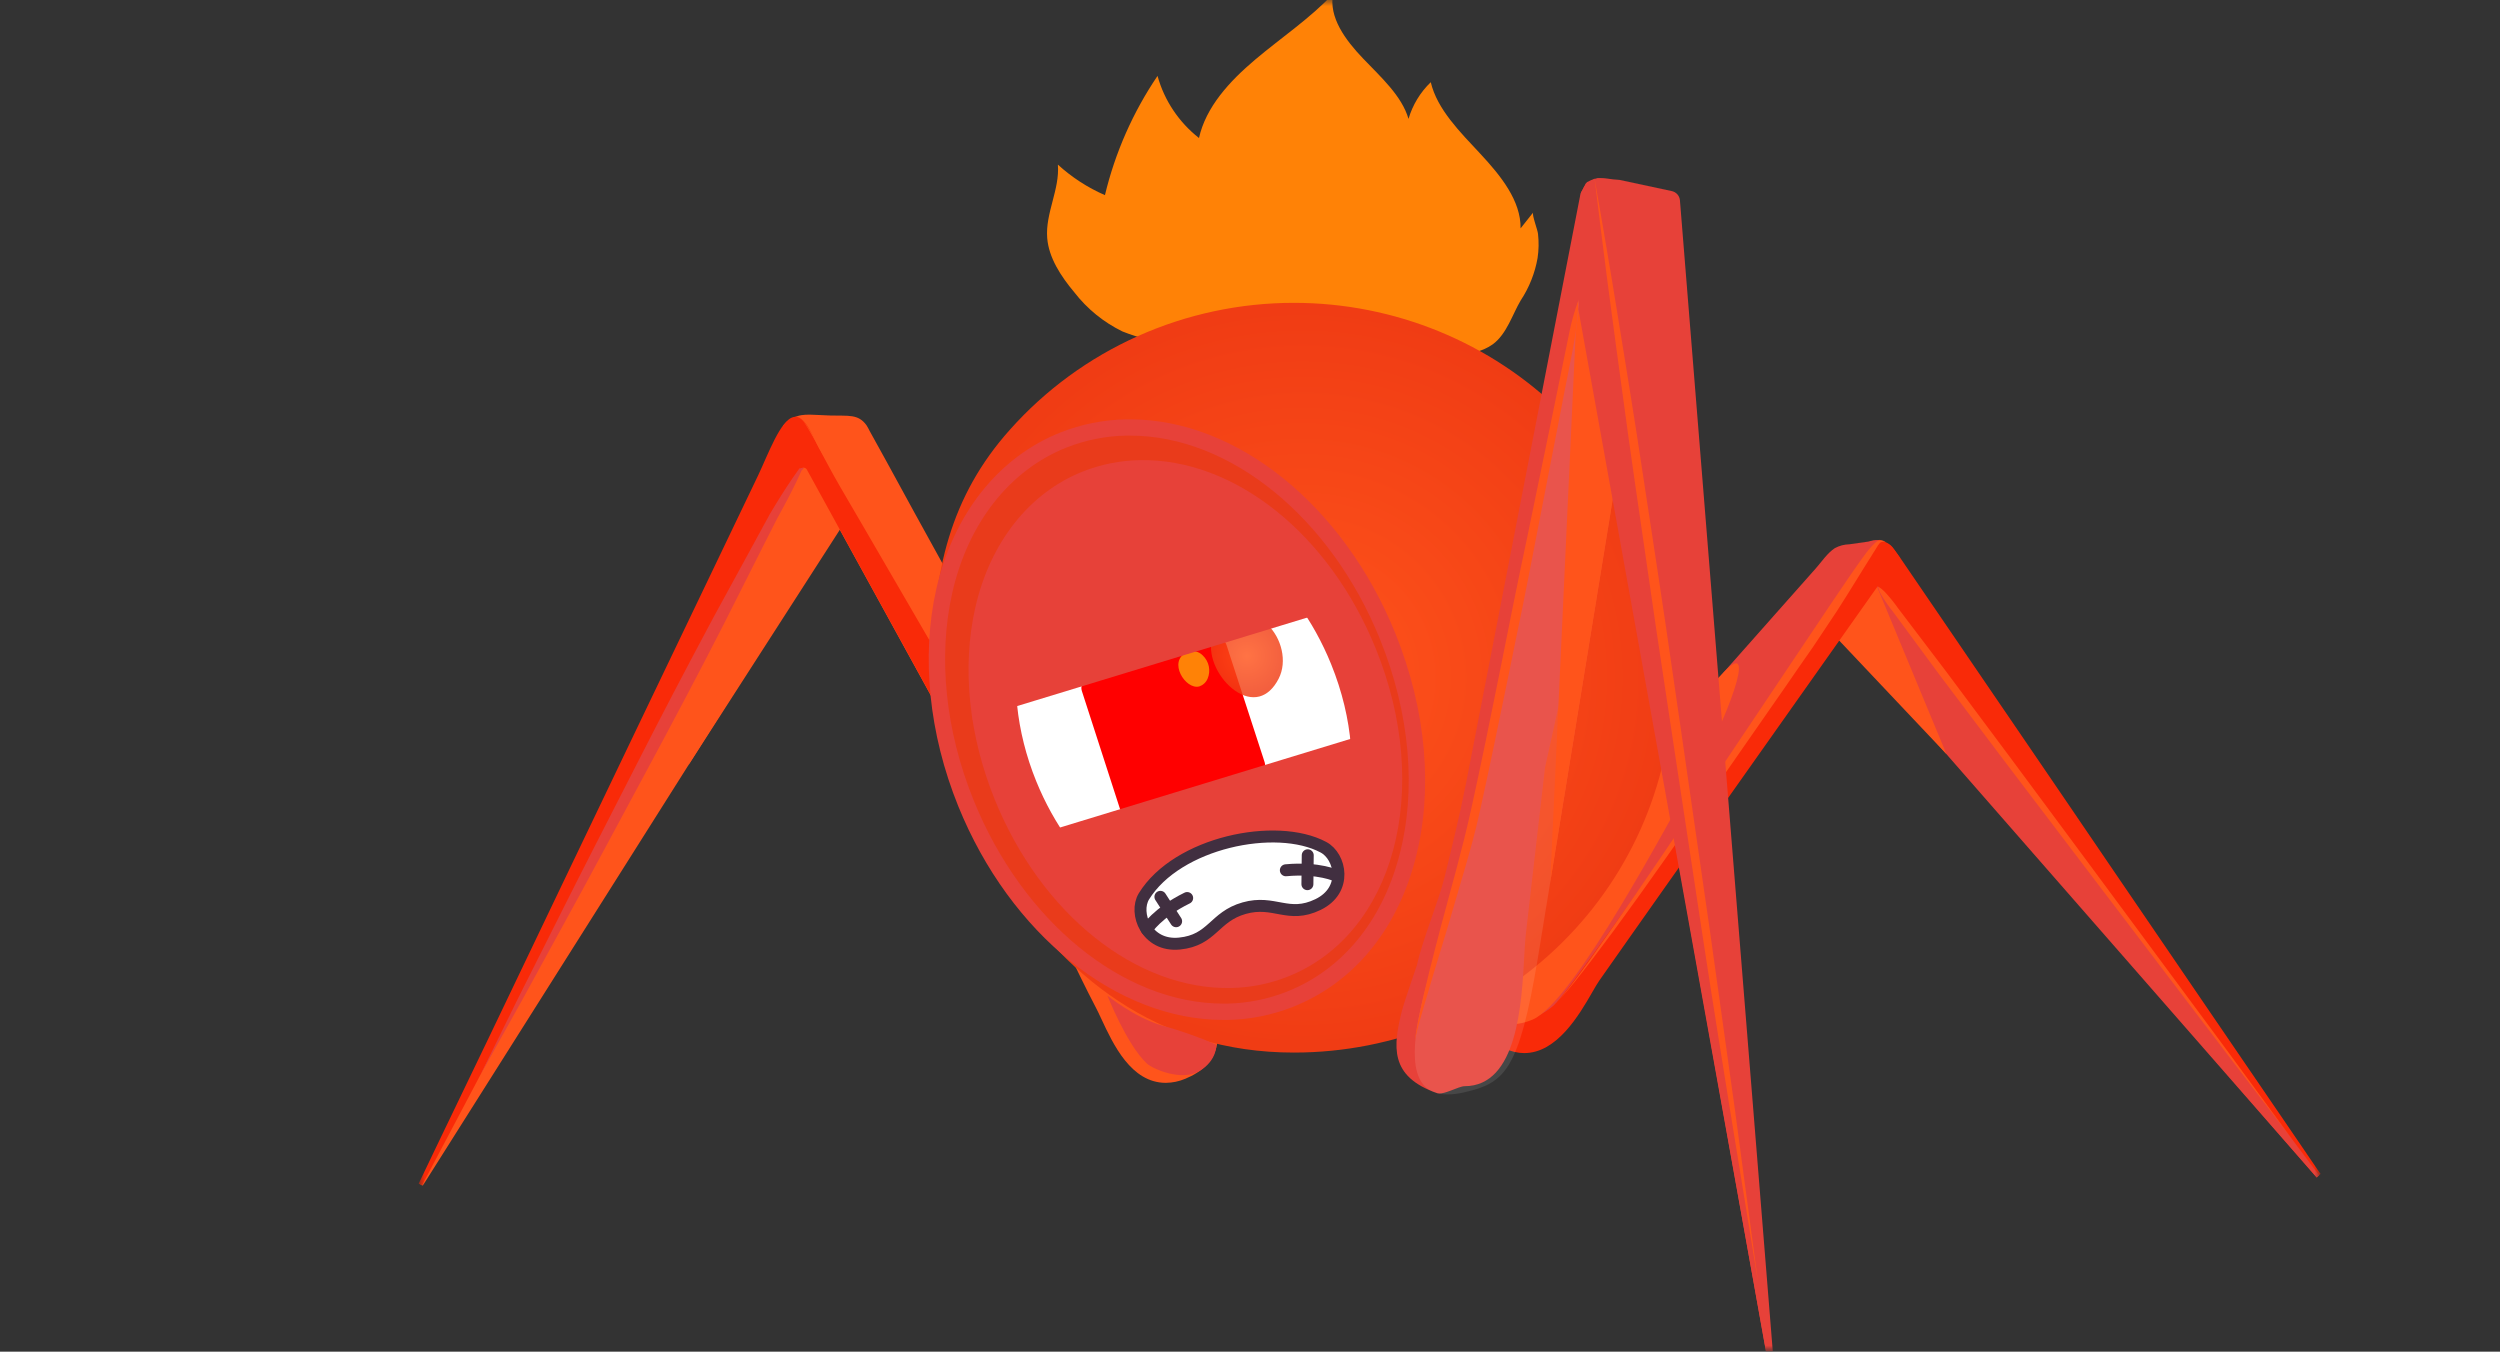 <svg width="209" height="113" viewBox="0 0 209 113" fill="none" xmlns="http://www.w3.org/2000/svg">
<rect x="0" y="0" width="209" height="113" fill="#333333" stroke="none"/>
<g clip-path="url(#clip0_1_868)">
<mask id="mask0_1_868" style="mask-type:luminance" maskUnits="userSpaceOnUse" x="0" y="0" width="209" height="113">
<path d="M209 0H0V113H209V0Z" fill="white"/>
</mask>
<g mask="url(#mask0_1_868)">
<mask id="mask1_1_868" style="mask-type:luminance" maskUnits="userSpaceOnUse" x="35" y="-13" width="159" height="127">
<path d="M194 -13H35V113.419H194V-13Z" fill="white"/>
</mask>
<g mask="url(#mask1_1_868)">
<path d="M128.172 17.764C127.823 18.209 127.47 18.65 127.121 19.091C127.152 16.79 125.478 14.704 123.76 12.86C122.042 11.016 120.147 9.138 119.612 6.872C118.734 7.718 118.093 8.775 117.751 9.939C117.196 8.022 115.459 6.465 113.959 4.897C112.459 3.329 111.075 1.447 111.444 -0.513C109.543 1.523 107.105 3.149 104.934 4.982C102.763 6.814 100.809 8.961 100.235 11.538C98.551 10.216 97.337 8.397 96.769 6.346C94.713 9.383 93.224 12.759 92.373 16.315C90.928 15.684 89.599 14.821 88.438 13.761C88.609 15.832 87.383 17.81 87.546 19.896C87.678 21.541 88.671 23.074 89.818 24.443C90.886 25.822 92.26 26.94 93.835 27.709C95.257 28.276 96.755 28.638 98.281 28.783C104.615 29.654 111.009 30.012 117.402 29.853C119.643 29.799 123.008 30.079 124.802 28.779C125.966 27.924 126.451 26.253 127.129 25.118C127.841 24.041 128.323 22.831 128.543 21.564C128.643 20.898 128.654 20.223 128.578 19.555C128.563 19.263 128.044 17.925 128.172 17.764Z" fill="#FF8206"/>
<path d="M154.127 51.534L157.019 46.88L156.794 46.557L157.841 45.56C157.992 45.334 158.811 46.561 159.004 46.849L159.81 48.03L162.055 51.319C163.034 52.753 164.014 54.19 164.994 55.629L168.456 60.701L172.259 66.276L176.233 72.115L180.194 77.923L183.974 83.464L187.394 88.475C188.355 89.88 189.316 91.286 190.275 92.692L192.446 95.87L193.725 97.749C193.818 97.88 193.907 98.013 194 98.132L193.682 98.431L153.437 52.105L154.127 51.534Z" fill="#F92A08"/>
<path d="M193.675 98.443L153.108 52.052L156.81 48.8L193.88 98.259L193.675 98.443Z" fill="#E74139"/>
<path d="M153.437 53.213L162.722 63.04L156.81 48.785L153.437 53.213Z" fill="#FF541B"/>
<path d="M125.749 79.166C125.981 78.943 126.198 78.736 126.358 78.568C127.37 77.487 128.439 76.436 129.459 75.42C130.75 74.151 132.088 72.84 133.297 71.482L156.558 45.204L157.155 45.135L157.648 45.327C157.914 45.441 158.142 45.628 158.303 45.867L158.83 46.634L158.586 46.73L139.272 74.063C138.237 75.52 137.209 76.978 136.189 78.437L133.7 81.98C133.556 82.183 133.355 82.528 133.126 82.927C132.021 84.844 130.168 88.038 127.428 88.038C126.326 88.038 125.248 87.52 124.214 86.504C123.818 86.151 123.501 85.722 123.28 85.242C123.06 84.763 122.942 84.243 122.935 83.717C123.004 81.796 124.648 80.212 125.749 79.166Z" fill="#F92A08"/>
<path d="M125.919 75.002C126 74.055 130.723 71.31 130.723 71.31L131.944 69.93L135.1 66.364L139.426 61.483L144.16 56.139L148.537 51.197L151.801 47.516C152.309 46.941 152.743 46.262 153.39 45.825C153.765 45.622 154.184 45.511 154.611 45.503L156.194 45.277C156.459 45.193 156.737 45.153 157.016 45.158L157.151 45.246C156.689 45.921 131.863 82.375 129.862 84.081C127.862 85.787 125.376 85.726 122.968 83.698C121.252 82.264 125.842 75.949 125.919 75.002Z" fill="#E74139"/>
<path d="M124.338 83.548C124.338 83.548 124.679 86.673 128.121 85.239C131.564 83.805 139.589 68.507 141.884 64.497C144.179 60.486 147.048 53.182 144.16 56.142C139.86 60.551 127.609 77.613 126.358 78.567C125.105 79.522 124.338 83.548 124.338 83.548Z" fill="#FF541B"/>
<path d="M157.632 45.308C157.551 45.248 157.459 45.206 157.36 45.184C157.262 45.163 157.161 45.161 157.062 45.181C156.95 45.221 156.851 45.287 156.771 45.373C156.689 45.446 156.608 45.53 156.515 45.626C156.316 45.841 156.128 46.067 155.953 46.301C155.178 47.351 154.139 48.881 152.902 50.721L143.849 64.232C140.562 69.151 137.259 74.047 134.708 77.69C133.444 79.515 132.382 81.017 131.587 82.053C131.199 82.567 130.881 82.965 130.653 83.226C130.539 83.36 130.419 83.488 130.292 83.609C130.428 83.488 130.558 83.36 130.68 83.226C130.916 82.973 131.246 82.582 131.654 82.076C132.467 81.064 133.591 79.591 134.91 77.805C137.542 74.228 140.935 69.37 144.318 64.52L149.281 57.385C150.056 56.235 150.831 55.157 151.56 54.099L153.55 51.112C154.751 49.245 155.693 47.662 156.391 46.573C156.557 46.301 156.709 46.059 156.84 45.852C156.932 45.683 157.041 45.523 157.167 45.377C157.268 45.313 157.388 45.282 157.508 45.288C157.549 45.291 157.591 45.298 157.632 45.308Z" fill="#FF541B"/>
<path d="M156.996 49.031C157.043 49.25 157.123 49.462 157.232 49.659C157.543 50.187 157.892 50.692 158.275 51.17L162.152 56.43L167.719 63.818L174.124 72.253L186.142 88.064L191.624 95.246L186.286 87.961L174.488 72.008C172.336 69.109 170.189 66.207 168.176 63.489L162.649 56.074L158.69 50.863C158.337 50.361 157.949 49.884 157.527 49.437C157.37 49.278 157.191 49.141 156.996 49.031Z" fill="#FF541B"/>
<path d="M65.724 35.309L65.933 35.159C66.957 34.469 67.534 34.687 69.422 34.737C70.938 34.779 71.748 34.595 72.438 35.55C72.534 35.699 72.619 35.854 72.694 36.014L74.117 38.59L76.443 42.846C77.42 44.615 78.394 46.383 79.366 48.149L82.526 53.877L85.573 59.409L88.171 64.121C88.768 65.21 89.367 66.299 89.969 67.388L90.628 68.584L94.273 73.928L97.25 78.292C97.428 78.556 97.735 78.939 98.088 79.38C99.809 81.547 102.41 84.817 101.689 87.539C101.379 88.716 100.507 89.606 99.091 90.185C98.577 90.404 98.023 90.52 97.463 90.526C94.56 90.526 93.063 87.305 92.071 85.177C91.904 84.821 91.749 84.487 91.613 84.23C90.787 82.651 90.004 81.025 89.248 79.453C88.299 77.479 87.31 75.439 86.248 73.499L65.448 35.623L65.724 35.309Z" fill="#FF541B"/>
<path d="M35.14 99.03L66.74 37.965L70.372 43.674L35.345 99.118L35.14 99.03Z" fill="#FF541B"/>
<path d="M67.22 37.965L70.717 43.498L57.559 63.956L67.22 37.965Z" fill="#FF541B"/>
<path d="M35 98.953L36.644 95.522C38.063 92.567 39.484 89.612 40.908 86.657L46.724 74.504C48.848 70.071 50.971 65.639 53.093 61.207C55.057 57.118 57.022 53.019 58.986 48.912C60.451 45.86 61.914 42.807 63.374 39.752C64.177 38.077 65.262 35.044 66.36 34.864C67.271 34.557 68.097 36.804 68.449 37.406L70.5 40.914L73.602 46.236C73.625 46.278 77.951 53.286 77.948 53.336V58.359L67.457 39.265C67.43 39.215 67.39 39.172 67.341 39.142C67.292 39.113 67.235 39.097 67.178 39.097C67.12 39.097 67.063 39.113 67.014 39.142C66.965 39.172 66.925 39.215 66.898 39.265L35.283 99.091L35 98.953Z" fill="#F92A08"/>
<path d="M78.227 53.187L72.481 43.908L70.368 40.5C69.701 39.415 69.108 38.376 68.6 37.49C68.207 36.764 67.776 36.059 67.309 35.378C67.181 35.184 67.013 35.018 66.817 34.891C66.745 34.851 66.662 34.835 66.581 34.845C66.662 34.838 66.743 34.857 66.813 34.898C67.005 35.027 67.167 35.196 67.286 35.393C67.731 36.087 68.138 36.804 68.507 37.54C68.988 38.441 69.546 39.495 70.186 40.607L72.198 44.058L77.68 53.493L78.227 53.187Z" fill="#FF541B"/>
<path d="M108.171 25.317C103.678 25.316 99.235 26.262 95.14 28.092C91.045 29.922 87.391 32.594 84.422 35.93C79.483 41.458 77.951 47.773 77.951 55.713C77.951 62.008 80.277 67.863 83.212 72.617C88.787 81.62 96.734 87.995 108.171 87.995C116.576 87.995 124.636 84.694 130.579 78.816C136.522 72.939 139.86 64.968 139.86 56.656C139.86 48.345 136.522 40.373 130.579 34.496C124.636 28.619 116.576 25.317 108.171 25.317Z" fill="url(#paint0_radial_1_868)"/>
<path d="M93.614 48.214C93.096 48.222 92.583 48.323 92.102 48.513C89.907 49.379 89.047 51.879 88.725 53.294C88.062 56.231 88.465 59.85 89.834 63.224C91.703 67.825 95.986 72.701 100.239 72.617C100.756 72.609 101.267 72.507 101.747 72.318C105.927 70.662 106.299 63.235 104.015 57.603C102.147 52.987 97.863 48.129 93.614 48.214Z" fill="#110E19"/>
<path d="M102.6 84.384C93.827 84.56 85.046 77.552 80.75 66.947C78.339 61.004 77.699 54.705 78.94 49.215C80.312 43.157 83.945 38.556 88.907 36.589C90.577 35.928 92.354 35.572 94.153 35.539C102.926 35.362 111.707 42.371 116.002 52.976C121.313 66.084 117.732 79.43 107.861 83.333C106.187 83.996 104.404 84.352 102.6 84.384ZM92.133 45.683C91.503 45.692 90.88 45.814 90.295 46.044C87.632 47.098 86.585 50.139 86.194 51.852C85.387 55.418 85.879 59.819 87.539 63.918C89.814 69.527 95.017 75.42 100.181 75.328C100.809 75.319 101.431 75.197 102.015 74.968C107.093 72.955 107.543 63.929 104.771 57.09C102.519 51.488 97.316 45.584 92.152 45.687L92.133 45.683Z" fill="#E93B1B"/>
<path d="M102.274 85.266C93.358 85.266 84.441 78.085 80.111 67.399C77.653 61.326 77.009 54.889 78.269 49.264C79.692 42.984 83.476 38.207 88.651 36.156C90.399 35.464 92.259 35.092 94.141 35.059H94.478C103.395 35.059 112.312 42.24 116.642 52.926C119.262 59.401 119.848 66.165 118.286 71.977C116.708 77.862 113.091 82.191 108.101 84.169C106.354 84.861 104.494 85.233 102.612 85.266H102.274ZM94.478 36.417H94.168C92.452 36.446 90.757 36.784 89.163 37.413C84.414 39.296 80.933 43.72 79.611 49.556C78.401 54.923 79.033 61.058 81.39 66.889C85.511 77.065 93.904 83.901 102.274 83.901H102.585C104.301 83.87 105.997 83.531 107.59 82.9C112.164 81.09 115.491 77.084 116.956 71.624C118.445 66.096 117.878 59.632 115.363 53.428C111.242 43.253 102.844 36.417 94.478 36.417ZM100.065 76.21C95.916 76.21 90.07 72.142 86.922 64.37C85.209 60.153 84.709 55.602 85.542 51.906C85.961 50.058 87.093 46.78 90.059 45.611C90.721 45.351 91.425 45.212 92.137 45.2H92.284C96.432 45.2 102.282 49.264 105.43 57.036C106.864 60.548 107.416 64.351 107.039 68.12C106.574 72.042 104.887 74.768 102.29 75.788C101.629 76.046 100.926 76.183 100.216 76.194L100.065 76.21ZM92.284 46.561H92.164C91.619 46.569 91.081 46.674 90.574 46.872C88.202 47.811 87.244 50.614 86.883 52.201C86.108 55.652 86.589 59.888 88.198 63.864C90.357 69.19 95.246 74.849 100.065 74.849H100.185C100.731 74.843 101.271 74.737 101.778 74.538C103.884 73.702 105.268 71.367 105.674 67.963C106.012 64.42 105.489 60.849 104.151 57.546C101.995 52.22 97.103 46.561 92.284 46.561Z" fill="#E74139"/>
<path d="M102.902 82.597C94.978 82.754 87.046 76.424 83.162 66.843C80.987 61.476 80.405 55.782 81.53 50.821C82.766 45.35 86.05 41.19 90.532 39.415C92.042 38.819 93.648 38.498 95.273 38.468C103.197 38.307 111.133 44.641 115.013 54.222C119.813 66.061 116.564 78.111 107.648 81.65C106.137 82.246 104.529 82.567 102.902 82.597ZM93.463 47.631C92.895 47.64 92.335 47.751 91.807 47.957C89.4 48.912 88.45 51.657 88.101 53.206C87.372 56.43 87.814 60.402 89.314 64.11C91.369 69.174 96.068 74.507 100.735 74.415C101.304 74.406 101.866 74.296 102.395 74.09C106.981 72.272 107.388 64.121 104.883 57.941C102.844 52.872 98.13 47.539 93.463 47.631Z" fill="#E74139"/>
<path d="M101.902 77.483C95.769 77.605 89.628 72.705 86.62 65.29C84.937 61.131 84.488 56.729 85.356 52.888C86.317 48.67 88.845 45.434 92.334 44.069C93.503 43.606 94.747 43.358 96.006 43.337C102.139 43.21 108.28 48.114 111.284 55.529C114.999 64.696 112.494 74.02 105.581 76.762C104.409 77.219 103.162 77.463 101.902 77.483Z" fill="white"/>
<path d="M117.231 84.384C117.347 83.927 118.456 80.684 118.456 80.684C118.902 78.594 120.263 75.378 120.763 73.338C121.391 70.781 122.039 68.131 122.554 65.509L132.137 16.161C132.246 15.974 132.347 15.778 132.44 15.59L133.273 15.088L134.162 15.268L139.5 17.427L129.165 64.159C128.867 66.736 128.57 69.315 128.273 71.896C128.032 73.997 127.79 76.097 127.547 78.196C127.501 78.579 127.47 79.181 127.431 79.863C127.214 83.958 126.846 90.806 122.434 90.806C121.937 90.806 120.681 91.572 120.135 91.385C116.146 89.985 116.437 87.493 117.231 84.384Z" fill="#E74139"/>
<path opacity="0.1" d="M132.432 22.656C132.432 22.656 124.027 65.329 122.325 72.226C120.623 79.123 114.068 93.26 122.434 91.312C125.752 90.545 126.978 89.594 128.548 80.193C129.272 75.834 135.736 36.102 135.736 36.102L132.432 22.656Z" fill="white"/>
<path d="M135.03 40.488L129.599 73.763L131.727 27.824L132.312 23.27L135.03 40.488Z" fill="#FF541B"/>
<path d="M92.582 83.234C92.582 83.234 94.839 85.066 97.138 85.73C98.693 86.158 100.215 86.696 101.693 87.34C101.693 87.34 101.755 88.651 100.274 89.54C98.793 90.43 96.359 89.364 95.866 88.9C94.18 87.309 92.582 83.234 92.582 83.234Z" fill="#E74139"/>
<path d="M133.568 14.885C133.825 14.885 134.076 14.885 134.343 14.927C134.689 14.983 135.037 15.02 135.386 15.038L139.756 15.974C139.938 16.012 140.103 16.108 140.227 16.245C140.349 16.383 140.425 16.557 140.442 16.74L148.238 113.391C148.063 113.391 147.893 113.391 147.719 113.411L131.944 25.827L133.219 14.988C133.331 14.942 133.472 14.919 133.568 14.885Z" fill="#E74139"/>
<path d="M132.544 15.372L132.68 15.222C132.888 15.111 133.102 15.016 133.324 14.938L147.893 113.407H147.707L131.61 23.27L132.181 16.085C132.317 15.855 132.439 15.617 132.544 15.372Z" fill="#E74139"/>
<path d="M105.647 64.366L101.833 70.666C101.736 70.825 101.584 70.945 101.405 71.002C101.226 71.059 101.032 71.05 100.86 70.976L94.048 68.055C93.947 68.011 93.856 67.947 93.782 67.867C93.708 67.786 93.652 67.691 93.618 67.587L90.439 57.753C90.405 57.649 90.394 57.539 90.407 57.43C90.419 57.322 90.455 57.218 90.512 57.124L94.316 50.825C94.412 50.666 94.563 50.547 94.741 50.49C94.919 50.433 95.112 50.441 95.285 50.514L102.1 53.436C102.201 53.479 102.292 53.543 102.366 53.623C102.441 53.704 102.496 53.8 102.53 53.903L105.729 63.738C105.761 63.842 105.771 63.952 105.757 64.061C105.743 64.169 105.705 64.273 105.647 64.366Z" fill="#FF0000"/>
<path opacity="0.82" d="M105.298 58.224C102.585 58.953 99.138 53.321 102.883 51.641C103.393 51.404 103.964 51.333 104.518 51.437C105.07 51.541 105.576 51.815 105.962 52.22C107.125 53.309 107.644 55.288 106.896 56.737C106.45 57.603 105.892 58.063 105.298 58.224Z" fill="url(#paint1_radial_1_868)"/>
<path d="M100.263 57.385C99.1 57.699 97.599 55.268 99.22 54.54C99.439 54.44 99.685 54.41 99.923 54.455C100.16 54.499 100.378 54.616 100.545 54.789C100.806 55.036 100.984 55.355 101.057 55.704C101.129 56.053 101.093 56.416 100.953 56.744C100.889 56.893 100.795 57.027 100.676 57.137C100.557 57.248 100.416 57.332 100.263 57.385Z" fill="#FF8206"/>
<path d="M67.22 39.108L66.832 39.158L66.798 39.204C66.096 40.178 65.449 41.182 64.824 42.202L64.363 42.969L63.929 43.766L63.072 45.338L59.641 51.622C58.521 53.727 57.389 55.84 56.295 57.944C55.202 60.049 54.101 62.162 53.016 64.305C50.848 68.557 48.654 72.793 46.526 77.061L43.308 83.463L40.148 89.885L43.638 83.632L47.076 77.352C49.379 73.173 51.62 68.96 53.884 64.757C55.016 62.661 56.139 60.558 57.253 58.447C58.373 56.338 59.459 54.229 60.552 52.097L63.774 45.706L64.576 44.127L64.964 43.36L65.394 42.574C65.964 41.527 66.507 40.465 66.999 39.369L66.945 39.419L67.22 39.108Z" fill="#E74139"/>
<path d="M146.974 107.196C146.974 107.196 146.199 101.418 145.036 92.753L142.969 77.958C142.194 72.552 141.357 66.782 140.527 61.012C140.108 58.128 139.69 55.261 139.275 52.404C138.86 49.548 138.425 46.776 138.019 44.073C137.612 41.37 137.208 38.763 136.832 36.286C136.456 33.809 136.057 31.474 135.72 29.316C135.033 24.999 134.425 21.406 133.995 18.891C133.565 16.376 133.308 14.942 133.308 14.942C133.308 14.942 133.487 16.388 133.797 18.918C134.107 21.448 134.573 25.052 135.165 29.396C135.46 31.563 135.782 33.909 136.119 36.39C136.456 38.87 136.851 41.485 137.239 44.188C137.627 46.891 138.035 49.686 138.449 52.523L139.744 61.127C140.616 66.878 141.492 72.652 142.31 78.054C143.129 83.456 143.942 88.494 144.636 92.811C146.04 101.441 146.974 107.196 146.974 107.196Z" fill="#FF541B"/>
<path d="M131.944 25.141C131.629 25.999 131.381 26.88 131.199 27.775C130.854 29.469 130.354 31.896 129.761 34.806C129.168 37.716 128.459 41.109 127.71 44.748C127.322 46.565 126.934 48.444 126.547 50.353C126.16 52.263 125.772 54.187 125.385 56.15C124.609 60.03 123.811 63.914 123.015 67.537C122.221 71.16 121.243 74.477 120.488 77.348C119.732 80.22 119.123 82.628 118.766 84.33C118.58 85.177 118.452 85.844 118.378 86.305C118.305 86.765 118.274 87.01 118.274 87.01C118.274 87.01 118.332 86.769 118.437 86.316C118.542 85.864 118.724 85.208 118.968 84.376C119.453 82.712 120.154 80.339 121.031 77.498C121.449 76.072 121.903 74.527 122.38 72.897C122.857 71.268 123.353 69.527 123.744 67.702C124.547 64.067 125.346 60.187 126.144 56.307C126.532 54.367 126.939 52.427 127.331 50.514C127.721 48.601 128.074 46.719 128.431 44.897C129.137 41.251 129.796 37.847 130.37 34.929C130.649 33.472 130.905 32.134 131.145 30.949C131.385 29.765 131.583 28.729 131.715 27.882C131.86 26.975 131.936 26.059 131.944 25.141Z" fill="#FF541B"/>
<path d="M111.467 50.963L81.305 60.164C81.305 60.164 81.344 43.268 92.582 41.24C103.821 39.212 111.467 50.963 111.467 50.963Z" fill="#E74139"/>
<path d="M85.945 69.995L116.107 60.793C116.107 60.793 116.065 77.69 104.829 79.718C93.594 81.746 85.945 69.995 85.945 69.995Z" fill="#E74139"/>
<path d="M95.633 74.933C98.413 70.428 106.686 68.718 110.637 70.827C112.087 71.594 112.687 74.408 110.186 75.619C107.687 76.831 106.547 75.205 104.012 75.922C101.476 76.639 101.371 78.606 98.603 78.882C95.835 79.158 94.777 76.332 95.633 74.933Z" fill="white" stroke="#412F40" stroke-linecap="round" stroke-linejoin="round"/>
<path d="M95.866 77.705C95.866 77.705 96.746 76.302 99.247 75.075" stroke="#412F40" stroke-linecap="round" stroke-linejoin="round"/>
<path d="M97.01 74.975L98.324 77.015" stroke="#412F40" stroke-linecap="round" stroke-linejoin="round"/>
<path d="M111.761 73.227C111.761 73.227 110.265 72.495 107.497 72.755" stroke="#412F40" stroke-linecap="round" stroke-linejoin="round"/>
<path d="M109.327 71.501L109.299 73.917" stroke="#412F40" stroke-linecap="round" stroke-linejoin="round"/>
</g>
</g>
</g>
<defs>
<radialGradient id="paint0_radial_1_868" cx="0" cy="0" r="1" gradientUnits="userSpaceOnUse" gradientTransform="translate(108.908 56.656) rotate(180) scale(31.325 30.979)">
<stop stop-color="#FF541B"/>
<stop offset="1" stop-color="#F03C14"/>
</radialGradient>
<radialGradient id="paint1_radial_1_868" cx="0" cy="0" r="1" gradientUnits="userSpaceOnUse" gradientTransform="translate(104.24 54.839) rotate(180) scale(3.257 3.221)">
<stop stop-color="#FF541B"/>
<stop offset="1" stop-color="#F03C14"/>
</radialGradient>
<clipPath id="clip0_1_868">
<rect width="209" height="113" fill="white"/>
</clipPath>
</defs>
</svg>
